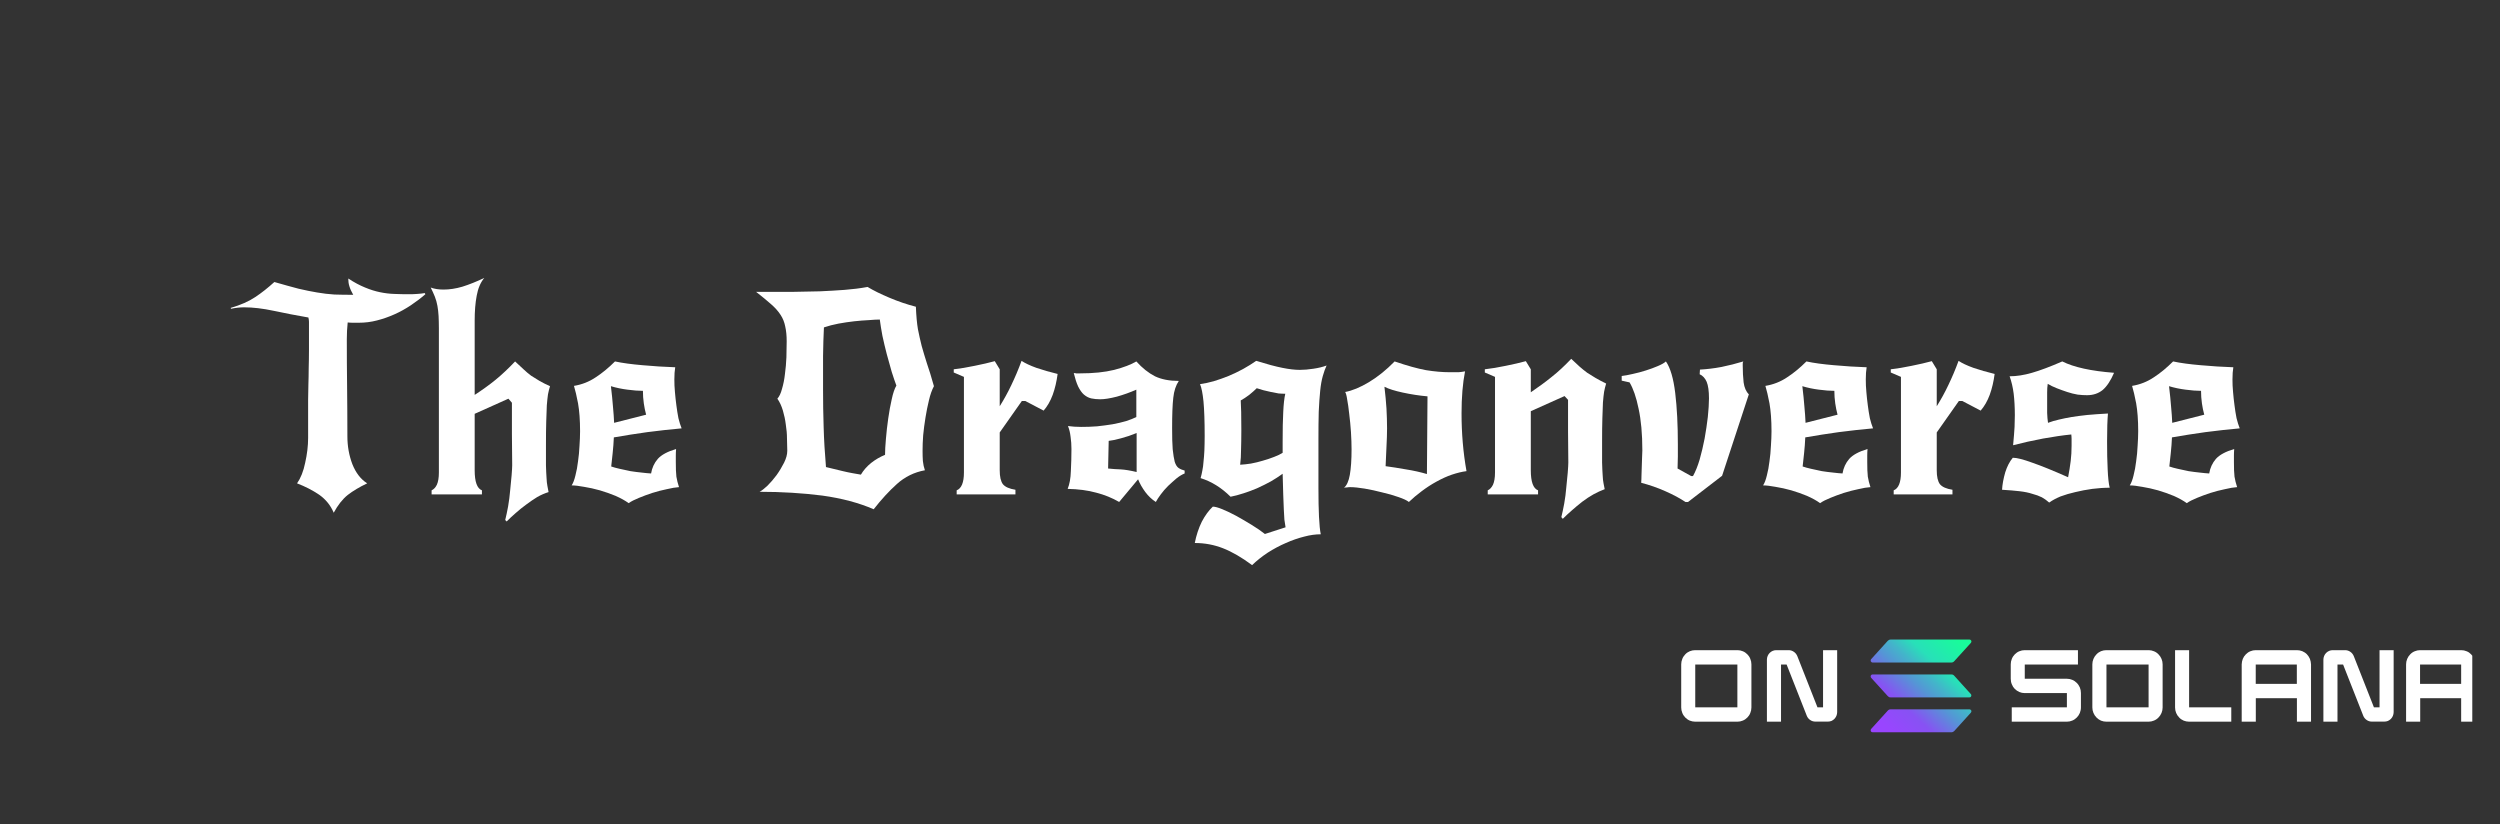 <svg xmlns="http://www.w3.org/2000/svg" xmlns:xlink="http://www.w3.org/1999/xlink" width="179" zoomAndPan="magnify" viewBox="0 0 134.25 44.25" height="59" preserveAspectRatio="xMidYMid meet" version="1.0"><rect x="0" y="0" width="134.25" height="44.25" fill="#333333" stroke="none"/><defs><g/><clipPath id="id1"><path d="M 100.367 34.344 L 106 34.344 L 106 39.324 L 100.367 39.324 Z M 100.367 34.344 " clip-rule="nonzero"/></clipPath><clipPath id="id2"><path d="M 105.836 38.27 L 104.941 39.258 C 104.922 39.277 104.898 39.293 104.875 39.305 C 104.848 39.316 104.82 39.324 104.793 39.324 L 100.559 39.324 C 100.539 39.324 100.52 39.316 100.5 39.309 C 100.484 39.297 100.473 39.277 100.461 39.262 C 100.453 39.242 100.453 39.219 100.457 39.199 C 100.457 39.18 100.469 39.16 100.48 39.145 L 101.375 38.16 C 101.395 38.137 101.418 38.121 101.441 38.109 C 101.469 38.098 101.496 38.09 101.523 38.09 L 105.758 38.09 C 105.777 38.09 105.797 38.098 105.816 38.109 C 105.832 38.117 105.848 38.137 105.855 38.152 C 105.863 38.172 105.867 38.195 105.863 38.215 C 105.859 38.234 105.848 38.254 105.836 38.27 Z M 104.941 36.285 C 104.922 36.262 104.898 36.246 104.875 36.234 C 104.848 36.223 104.82 36.219 104.793 36.219 L 100.559 36.219 C 100.539 36.219 100.52 36.223 100.5 36.234 C 100.484 36.246 100.473 36.262 100.461 36.281 C 100.453 36.301 100.453 36.32 100.457 36.34 C 100.457 36.363 100.469 36.383 100.48 36.398 L 101.375 37.383 C 101.395 37.402 101.418 37.422 101.441 37.434 C 101.469 37.445 101.496 37.449 101.523 37.449 L 105.758 37.449 C 105.777 37.449 105.797 37.445 105.816 37.434 C 105.832 37.422 105.844 37.406 105.852 37.387 C 105.859 37.367 105.863 37.348 105.859 37.324 C 105.855 37.305 105.848 37.285 105.832 37.27 Z M 100.559 35.578 L 104.793 35.578 C 104.82 35.578 104.848 35.57 104.875 35.559 C 104.898 35.547 104.922 35.531 104.941 35.508 L 105.836 34.523 C 105.848 34.508 105.859 34.488 105.863 34.469 C 105.867 34.449 105.863 34.426 105.855 34.406 C 105.848 34.387 105.832 34.371 105.816 34.359 C 105.797 34.348 105.777 34.344 105.758 34.344 L 101.523 34.344 C 101.496 34.344 101.469 34.352 101.441 34.363 C 101.418 34.375 101.395 34.391 101.375 34.41 L 100.48 35.398 C 100.469 35.414 100.457 35.43 100.457 35.453 C 100.453 35.473 100.453 35.492 100.461 35.512 C 100.473 35.531 100.484 35.547 100.5 35.559 C 100.52 35.57 100.539 35.578 100.559 35.578 Z M 100.559 35.578 " clip-rule="nonzero"/></clipPath><linearGradient x1="7.941" gradientTransform="matrix(0.05, 0, 0, 0.052, 100.366, 34.344)" y1="101.524" x2="102.898" gradientUnits="userSpaceOnUse" y2="-5.529" id="id3"><stop stop-opacity="1" stop-color="rgb(59.999%, 27.1%, 100%)" offset="0"/><stop stop-opacity="1" stop-color="rgb(59.999%, 27.1%, 100%)" offset="0.062"/><stop stop-opacity="1" stop-color="rgb(59.999%, 27.1%, 100%)" offset="0.094"/><stop stop-opacity="1" stop-color="rgb(59.912%, 27.161%, 99.942%)" offset="0.109"/><stop stop-opacity="1" stop-color="rgb(59.691%, 27.321%, 99.796%)" offset="0.117"/><stop stop-opacity="1" stop-color="rgb(59.419%, 27.516%, 99.615%)" offset="0.125"/><stop stop-opacity="1" stop-color="rgb(59.148%, 27.711%, 99.435%)" offset="0.133"/><stop stop-opacity="1" stop-color="rgb(58.876%, 27.907%, 99.255%)" offset="0.141"/><stop stop-opacity="1" stop-color="rgb(58.603%, 28.102%, 99.075%)" offset="0.148"/><stop stop-opacity="1" stop-color="rgb(58.331%, 28.297%, 98.895%)" offset="0.156"/><stop stop-opacity="1" stop-color="rgb(58.06%, 28.493%, 98.715%)" offset="0.164"/><stop stop-opacity="1" stop-color="rgb(57.788%, 28.688%, 98.535%)" offset="0.172"/><stop stop-opacity="1" stop-color="rgb(57.516%, 28.883%, 98.355%)" offset="0.18"/><stop stop-opacity="1" stop-color="rgb(57.245%, 29.079%, 98.175%)" offset="0.188"/><stop stop-opacity="1" stop-color="rgb(56.973%, 29.272%, 97.995%)" offset="0.195"/><stop stop-opacity="1" stop-color="rgb(56.7%, 29.468%, 97.816%)" offset="0.203"/><stop stop-opacity="1" stop-color="rgb(56.429%, 29.663%, 97.636%)" offset="0.211"/><stop stop-opacity="1" stop-color="rgb(56.157%, 29.858%, 97.456%)" offset="0.219"/><stop stop-opacity="1" stop-color="rgb(55.885%, 30.054%, 97.276%)" offset="0.227"/><stop stop-opacity="1" stop-color="rgb(55.614%, 30.249%, 97.096%)" offset="0.234"/><stop stop-opacity="1" stop-color="rgb(55.342%, 30.444%, 96.916%)" offset="0.242"/><stop stop-opacity="1" stop-color="rgb(55.07%, 30.64%, 96.736%)" offset="0.25"/><stop stop-opacity="1" stop-color="rgb(54.797%, 30.835%, 96.556%)" offset="0.258"/><stop stop-opacity="1" stop-color="rgb(54.526%, 31.03%, 96.376%)" offset="0.266"/><stop stop-opacity="1" stop-color="rgb(54.254%, 31.226%, 96.196%)" offset="0.273"/><stop stop-opacity="1" stop-color="rgb(53.983%, 31.421%, 96.016%)" offset="0.281"/><stop stop-opacity="1" stop-color="rgb(53.711%, 31.616%, 95.836%)" offset="0.289"/><stop stop-opacity="1" stop-color="rgb(53.439%, 31.812%, 95.656%)" offset="0.297"/><stop stop-opacity="1" stop-color="rgb(53.168%, 32.007%, 95.477%)" offset="0.305"/><stop stop-opacity="1" stop-color="rgb(52.748%, 32.443%, 95.215%)" offset="0.309"/><stop stop-opacity="1" stop-color="rgb(52.466%, 32.784%, 95.044%)" offset="0.312"/><stop stop-opacity="1" stop-color="rgb(52.045%, 33.351%, 94.795%)" offset="0.316"/><stop stop-opacity="1" stop-color="rgb(51.624%, 33.92%, 94.547%)" offset="0.32"/><stop stop-opacity="1" stop-color="rgb(51.202%, 34.488%, 94.298%)" offset="0.324"/><stop stop-opacity="1" stop-color="rgb(50.781%, 35.057%, 94.051%)" offset="0.328"/><stop stop-opacity="1" stop-color="rgb(50.36%, 35.626%, 93.802%)" offset="0.332"/><stop stop-opacity="1" stop-color="rgb(49.939%, 36.195%, 93.553%)" offset="0.336"/><stop stop-opacity="1" stop-color="rgb(49.518%, 36.763%, 93.304%)" offset="0.34"/><stop stop-opacity="1" stop-color="rgb(49.097%, 37.332%, 93.056%)" offset="0.344"/><stop stop-opacity="1" stop-color="rgb(48.676%, 37.9%, 92.807%)" offset="0.348"/><stop stop-opacity="1" stop-color="rgb(48.256%, 38.469%, 92.56%)" offset="0.352"/><stop stop-opacity="1" stop-color="rgb(47.835%, 39.037%, 92.311%)" offset="0.355"/><stop stop-opacity="1" stop-color="rgb(47.414%, 39.606%, 92.062%)" offset="0.359"/><stop stop-opacity="1" stop-color="rgb(46.992%, 40.173%, 91.814%)" offset="0.363"/><stop stop-opacity="1" stop-color="rgb(46.571%, 40.742%, 91.565%)" offset="0.367"/><stop stop-opacity="1" stop-color="rgb(46.15%, 41.31%, 91.316%)" offset="0.371"/><stop stop-opacity="1" stop-color="rgb(45.729%, 41.879%, 91.069%)" offset="0.375"/><stop stop-opacity="1" stop-color="rgb(45.308%, 42.448%, 90.82%)" offset="0.379"/><stop stop-opacity="1" stop-color="rgb(44.887%, 43.018%, 90.572%)" offset="0.383"/><stop stop-opacity="1" stop-color="rgb(44.466%, 43.585%, 90.323%)" offset="0.387"/><stop stop-opacity="1" stop-color="rgb(44.044%, 44.154%, 90.074%)" offset="0.391"/><stop stop-opacity="1" stop-color="rgb(43.623%, 44.722%, 89.825%)" offset="0.395"/><stop stop-opacity="1" stop-color="rgb(43.202%, 45.291%, 89.578%)" offset="0.398"/><stop stop-opacity="1" stop-color="rgb(42.781%, 45.859%, 89.33%)" offset="0.402"/><stop stop-opacity="1" stop-color="rgb(42.36%, 46.428%, 89.081%)" offset="0.406"/><stop stop-opacity="1" stop-color="rgb(41.939%, 46.996%, 88.832%)" offset="0.41"/><stop stop-opacity="1" stop-color="rgb(41.518%, 47.565%, 88.583%)" offset="0.414"/><stop stop-opacity="1" stop-color="rgb(41.096%, 48.132%, 88.335%)" offset="0.418"/><stop stop-opacity="1" stop-color="rgb(40.675%, 48.701%, 88.087%)" offset="0.422"/><stop stop-opacity="1" stop-color="rgb(40.254%, 49.271%, 87.839%)" offset="0.426"/><stop stop-opacity="1" stop-color="rgb(39.833%, 49.84%, 87.59%)" offset="0.43"/><stop stop-opacity="1" stop-color="rgb(39.412%, 50.407%, 87.341%)" offset="0.434"/><stop stop-opacity="1" stop-color="rgb(38.991%, 50.977%, 87.093%)" offset="0.438"/><stop stop-opacity="1" stop-color="rgb(38.57%, 51.544%, 86.844%)" offset="0.441"/><stop stop-opacity="1" stop-color="rgb(38.148%, 52.113%, 86.597%)" offset="0.445"/><stop stop-opacity="1" stop-color="rgb(37.727%, 52.681%, 86.348%)" offset="0.449"/><stop stop-opacity="1" stop-color="rgb(37.306%, 53.25%, 86.099%)" offset="0.453"/><stop stop-opacity="1" stop-color="rgb(36.885%, 53.818%, 85.851%)" offset="0.457"/><stop stop-opacity="1" stop-color="rgb(36.464%, 54.387%, 85.602%)" offset="0.461"/><stop stop-opacity="1" stop-color="rgb(36.043%, 54.955%, 85.353%)" offset="0.465"/><stop stop-opacity="1" stop-color="rgb(35.622%, 55.524%, 85.106%)" offset="0.469"/><stop stop-opacity="1" stop-color="rgb(35.2%, 56.093%, 84.857%)" offset="0.473"/><stop stop-opacity="1" stop-color="rgb(34.779%, 56.662%, 84.608%)" offset="0.477"/><stop stop-opacity="1" stop-color="rgb(34.358%, 57.23%, 84.36%)" offset="0.48"/><stop stop-opacity="1" stop-color="rgb(33.937%, 57.799%, 84.111%)" offset="0.484"/><stop stop-opacity="1" stop-color="rgb(33.516%, 58.366%, 83.862%)" offset="0.488"/><stop stop-opacity="1" stop-color="rgb(33.095%, 58.936%, 83.615%)" offset="0.492"/><stop stop-opacity="1" stop-color="rgb(32.784%, 59.436%, 83.418%)" offset="0.496"/><stop stop-opacity="1" stop-color="rgb(32.472%, 59.937%, 83.221%)" offset="0.5"/><stop stop-opacity="1" stop-color="rgb(32.195%, 60.416%, 83.04%)" offset="0.504"/><stop stop-opacity="1" stop-color="rgb(31.917%, 60.896%, 82.858%)" offset="0.508"/><stop stop-opacity="1" stop-color="rgb(31.638%, 61.377%, 82.677%)" offset="0.512"/><stop stop-opacity="1" stop-color="rgb(31.36%, 61.858%, 82.497%)" offset="0.516"/><stop stop-opacity="1" stop-color="rgb(31.082%, 62.337%, 82.315%)" offset="0.52"/><stop stop-opacity="1" stop-color="rgb(30.804%, 62.817%, 82.135%)" offset="0.523"/><stop stop-opacity="1" stop-color="rgb(30.527%, 63.297%, 81.953%)" offset="0.527"/><stop stop-opacity="1" stop-color="rgb(30.249%, 63.777%, 81.772%)" offset="0.531"/><stop stop-opacity="1" stop-color="rgb(29.971%, 64.256%, 81.59%)" offset="0.535"/><stop stop-opacity="1" stop-color="rgb(29.694%, 64.737%, 81.41%)" offset="0.539"/><stop stop-opacity="1" stop-color="rgb(29.414%, 65.218%, 81.229%)" offset="0.543"/><stop stop-opacity="1" stop-color="rgb(29.137%, 65.698%, 81.049%)" offset="0.547"/><stop stop-opacity="1" stop-color="rgb(28.859%, 66.177%, 80.867%)" offset="0.551"/><stop stop-opacity="1" stop-color="rgb(28.581%, 66.658%, 80.685%)" offset="0.555"/><stop stop-opacity="1" stop-color="rgb(28.304%, 67.137%, 80.504%)" offset="0.559"/><stop stop-opacity="1" stop-color="rgb(28.026%, 67.618%, 80.324%)" offset="0.562"/><stop stop-opacity="1" stop-color="rgb(27.747%, 68.097%, 80.142%)" offset="0.566"/><stop stop-opacity="1" stop-color="rgb(27.469%, 68.578%, 79.962%)" offset="0.57"/><stop stop-opacity="1" stop-color="rgb(27.191%, 69.058%, 79.781%)" offset="0.574"/><stop stop-opacity="1" stop-color="rgb(26.913%, 69.539%, 79.599%)" offset="0.578"/><stop stop-opacity="1" stop-color="rgb(26.636%, 70.018%, 79.417%)" offset="0.582"/><stop stop-opacity="1" stop-color="rgb(26.358%, 70.499%, 79.237%)" offset="0.586"/><stop stop-opacity="1" stop-color="rgb(25.995%, 71.089%, 79.007%)" offset="0.59"/><stop stop-opacity="1" stop-color="rgb(25.633%, 71.68%, 78.778%)" offset="0.594"/><stop stop-opacity="1" stop-color="rgb(25.261%, 72.282%, 78.543%)" offset="0.598"/><stop stop-opacity="1" stop-color="rgb(24.89%, 72.887%, 78.308%)" offset="0.602"/><stop stop-opacity="1" stop-color="rgb(24.518%, 73.489%, 78.073%)" offset="0.605"/><stop stop-opacity="1" stop-color="rgb(24.146%, 74.094%, 77.838%)" offset="0.609"/><stop stop-opacity="1" stop-color="rgb(23.773%, 74.696%, 77.603%)" offset="0.613"/><stop stop-opacity="1" stop-color="rgb(23.401%, 75.301%, 77.368%)" offset="0.617"/><stop stop-opacity="1" stop-color="rgb(23.029%, 75.905%, 77.132%)" offset="0.621"/><stop stop-opacity="1" stop-color="rgb(22.658%, 76.509%, 76.897%)" offset="0.625"/><stop stop-opacity="1" stop-color="rgb(22.285%, 77.112%, 76.662%)" offset="0.629"/><stop stop-opacity="1" stop-color="rgb(21.913%, 77.716%, 76.427%)" offset="0.633"/><stop stop-opacity="1" stop-color="rgb(21.541%, 78.319%, 76.192%)" offset="0.637"/><stop stop-opacity="1" stop-color="rgb(21.17%, 78.923%, 75.957%)" offset="0.641"/><stop stop-opacity="1" stop-color="rgb(20.798%, 79.526%, 75.722%)" offset="0.645"/><stop stop-opacity="1" stop-color="rgb(20.425%, 80.13%, 75.487%)" offset="0.648"/><stop stop-opacity="1" stop-color="rgb(20.053%, 80.733%, 75.252%)" offset="0.652"/><stop stop-opacity="1" stop-color="rgb(19.682%, 81.337%, 75.017%)" offset="0.656"/><stop stop-opacity="1" stop-color="rgb(19.31%, 81.94%, 74.782%)" offset="0.66"/><stop stop-opacity="1" stop-color="rgb(18.938%, 82.544%, 74.547%)" offset="0.664"/><stop stop-opacity="1" stop-color="rgb(18.565%, 83.148%, 74.31%)" offset="0.668"/><stop stop-opacity="1" stop-color="rgb(18.193%, 83.752%, 74.075%)" offset="0.672"/><stop stop-opacity="1" stop-color="rgb(17.821%, 84.355%, 73.84%)" offset="0.676"/><stop stop-opacity="1" stop-color="rgb(17.45%, 84.959%, 73.605%)" offset="0.68"/><stop stop-opacity="1" stop-color="rgb(17.078%, 85.562%, 73.37%)" offset="0.684"/><stop stop-opacity="1" stop-color="rgb(16.705%, 86.166%, 73.135%)" offset="0.688"/><stop stop-opacity="1" stop-color="rgb(16.333%, 86.769%, 72.9%)" offset="0.691"/><stop stop-opacity="1" stop-color="rgb(15.962%, 87.373%, 72.665%)" offset="0.695"/><stop stop-opacity="1" stop-color="rgb(15.765%, 87.701%, 72.455%)" offset="0.699"/><stop stop-opacity="1" stop-color="rgb(15.57%, 88.031%, 72.244%)" offset="0.703"/><stop stop-opacity="1" stop-color="rgb(15.471%, 88.21%, 72.047%)" offset="0.707"/><stop stop-opacity="1" stop-color="rgb(15.372%, 88.388%, 71.851%)" offset="0.711"/><stop stop-opacity="1" stop-color="rgb(15.273%, 88.567%, 71.652%)" offset="0.715"/><stop stop-opacity="1" stop-color="rgb(15.173%, 88.745%, 71.455%)" offset="0.719"/><stop stop-opacity="1" stop-color="rgb(15.074%, 88.924%, 71.259%)" offset="0.723"/><stop stop-opacity="1" stop-color="rgb(14.975%, 89.102%, 71.062%)" offset="0.727"/><stop stop-opacity="1" stop-color="rgb(14.874%, 89.281%, 70.865%)" offset="0.73"/><stop stop-opacity="1" stop-color="rgb(14.775%, 89.459%, 70.668%)" offset="0.734"/><stop stop-opacity="1" stop-color="rgb(14.676%, 89.638%, 70.47%)" offset="0.738"/><stop stop-opacity="1" stop-color="rgb(14.577%, 89.816%, 70.273%)" offset="0.742"/><stop stop-opacity="1" stop-color="rgb(14.478%, 89.995%, 70.076%)" offset="0.746"/><stop stop-opacity="1" stop-color="rgb(14.378%, 90.173%, 69.879%)" offset="0.75"/><stop stop-opacity="1" stop-color="rgb(14.278%, 90.352%, 69.682%)" offset="0.754"/><stop stop-opacity="1" stop-color="rgb(14.178%, 90.53%, 69.485%)" offset="0.758"/><stop stop-opacity="1" stop-color="rgb(14.079%, 90.709%, 69.287%)" offset="0.762"/><stop stop-opacity="1" stop-color="rgb(13.98%, 90.887%, 69.09%)" offset="0.766"/><stop stop-opacity="1" stop-color="rgb(13.881%, 91.066%, 68.893%)" offset="0.77"/><stop stop-opacity="1" stop-color="rgb(13.782%, 91.245%, 68.697%)" offset="0.773"/><stop stop-opacity="1" stop-color="rgb(13.683%, 91.423%, 68.5%)" offset="0.777"/><stop stop-opacity="1" stop-color="rgb(13.583%, 91.602%, 68.303%)" offset="0.781"/><stop stop-opacity="1" stop-color="rgb(13.483%, 91.78%, 68.105%)" offset="0.785"/><stop stop-opacity="1" stop-color="rgb(13.383%, 91.959%, 67.908%)" offset="0.789"/><stop stop-opacity="1" stop-color="rgb(13.284%, 92.137%, 67.711%)" offset="0.793"/><stop stop-opacity="1" stop-color="rgb(13.185%, 92.316%, 67.514%)" offset="0.797"/><stop stop-opacity="1" stop-color="rgb(13.086%, 92.494%, 67.317%)" offset="0.801"/><stop stop-opacity="1" stop-color="rgb(12.987%, 92.673%, 67.12%)" offset="0.805"/><stop stop-opacity="1" stop-color="rgb(12.888%, 92.851%, 66.922%)" offset="0.809"/><stop stop-opacity="1" stop-color="rgb(12.788%, 93.03%, 66.725%)" offset="0.812"/><stop stop-opacity="1" stop-color="rgb(12.688%, 93.208%, 66.528%)" offset="0.816"/><stop stop-opacity="1" stop-color="rgb(12.589%, 93.387%, 66.331%)" offset="0.82"/><stop stop-opacity="1" stop-color="rgb(12.489%, 93.565%, 66.135%)" offset="0.824"/><stop stop-opacity="1" stop-color="rgb(12.39%, 93.744%, 65.938%)" offset="0.828"/><stop stop-opacity="1" stop-color="rgb(12.291%, 93.922%, 65.739%)" offset="0.832"/><stop stop-opacity="1" stop-color="rgb(12.192%, 94.101%, 65.543%)" offset="0.836"/><stop stop-opacity="1" stop-color="rgb(12.093%, 94.279%, 65.346%)" offset="0.84"/><stop stop-opacity="1" stop-color="rgb(11.993%, 94.458%, 65.149%)" offset="0.844"/><stop stop-opacity="1" stop-color="rgb(11.893%, 94.637%, 64.952%)" offset="0.848"/><stop stop-opacity="1" stop-color="rgb(11.794%, 94.815%, 64.755%)" offset="0.852"/><stop stop-opacity="1" stop-color="rgb(11.694%, 94.994%, 64.557%)" offset="0.855"/><stop stop-opacity="1" stop-color="rgb(11.595%, 95.172%, 64.36%)" offset="0.859"/><stop stop-opacity="1" stop-color="rgb(11.496%, 95.351%, 64.163%)" offset="0.863"/><stop stop-opacity="1" stop-color="rgb(11.397%, 95.529%, 63.966%)" offset="0.867"/><stop stop-opacity="1" stop-color="rgb(11.296%, 95.708%, 63.77%)" offset="0.871"/><stop stop-opacity="1" stop-color="rgb(11.197%, 95.886%, 63.573%)" offset="0.875"/><stop stop-opacity="1" stop-color="rgb(11.098%, 96.065%, 63.374%)" offset="0.879"/><stop stop-opacity="1" stop-color="rgb(10.999%, 96.243%, 63.177%)" offset="0.883"/><stop stop-opacity="1" stop-color="rgb(10.899%, 96.422%, 62.981%)" offset="0.887"/><stop stop-opacity="1" stop-color="rgb(10.8%, 96.6%, 62.784%)" offset="0.891"/><stop stop-opacity="1" stop-color="rgb(10.701%, 96.779%, 62.587%)" offset="0.895"/><stop stop-opacity="1" stop-color="rgb(10.602%, 96.959%, 62.39%)" offset="0.898"/><stop stop-opacity="1" stop-color="rgb(10.501%, 97.137%, 62.192%)" offset="0.902"/><stop stop-opacity="1" stop-color="rgb(10.402%, 97.316%, 61.995%)" offset="0.906"/><stop stop-opacity="1" stop-color="rgb(10.303%, 97.495%, 61.798%)" offset="0.91"/><stop stop-opacity="1" stop-color="rgb(10.204%, 97.673%, 61.601%)" offset="0.914"/><stop stop-opacity="1" stop-color="rgb(10.104%, 97.852%, 61.404%)" offset="0.918"/><stop stop-opacity="1" stop-color="rgb(10.005%, 98.03%, 61.208%)" offset="0.922"/><stop stop-opacity="1" stop-color="rgb(9.906%, 98.209%, 61.009%)" offset="0.926"/><stop stop-opacity="1" stop-color="rgb(9.807%, 98.387%, 60.812%)" offset="0.93"/><stop stop-opacity="1" stop-color="rgb(9.802%, 98.393%, 60.805%)" offset="0.938"/><stop stop-opacity="1" stop-color="rgb(9.799%, 98.399%, 60.799%)" offset="1"/></linearGradient><clipPath id="id4"><path d="M 107 34.344 L 112 34.344 L 112 39 L 107 39 Z M 107 34.344 " clip-rule="nonzero"/></clipPath><clipPath id="id5"><path d="M 112 34.344 L 117 34.344 L 117 39 L 112 39 Z M 112 34.344 " clip-rule="nonzero"/></clipPath><clipPath id="id6"><path d="M 120 34.344 L 125 34.344 L 125 39 L 120 39 Z M 120 34.344 " clip-rule="nonzero"/></clipPath><clipPath id="id7"><path d="M 129 34.344 L 132.762 34.344 L 132.762 39 L 129 39 Z M 129 34.344 " clip-rule="nonzero"/></clipPath><clipPath id="id8"><path d="M 124 34.344 L 129 34.344 L 129 39 L 124 39 Z M 124 34.344 " clip-rule="nonzero"/></clipPath><clipPath id="id9"><path d="M 116 34.344 L 120 34.344 L 120 39 L 116 39 Z M 116 34.344 " clip-rule="nonzero"/></clipPath><clipPath id="id10"><path d="M 94.352 34.344 L 95 34.344 L 95 39 L 94.352 39 Z M 94.352 34.344 " clip-rule="nonzero"/></clipPath><clipPath id="id11"><path d="M 94.352 34.344 L 98.879 34.344 L 98.879 39 L 94.352 39 Z M 94.352 34.344 " clip-rule="nonzero"/></clipPath><clipPath id="id12"><path d="M 89.824 34.344 L 90 34.344 L 90 39 L 89.824 39 Z M 89.824 34.344 " clip-rule="nonzero"/></clipPath><clipPath id="id13"><path d="M 90 34.344 L 94.352 34.344 L 94.352 39 L 90 39 Z M 90 34.344 " clip-rule="nonzero"/></clipPath></defs><g fill="#ffffff" fill-opacity="1"><g transform="translate(12.78, 26.55)"><g><path d="M 10.062 -10.75 C 9.82 -10.539 9.562 -10.344 9.281 -10.156 C 9 -9.969 8.707 -9.805 8.406 -9.672 C 8.102 -9.535 7.789 -9.426 7.469 -9.344 C 7.145 -9.258 6.816 -9.219 6.484 -9.219 C 6.379 -9.219 6.273 -9.219 6.172 -9.219 C 6.078 -9.219 5.984 -9.223 5.891 -9.234 C 5.859 -8.941 5.844 -8.641 5.844 -8.328 C 5.844 -7.492 5.848 -6.656 5.859 -5.812 C 5.867 -4.969 5.875 -4.066 5.875 -3.109 C 5.875 -2.598 5.961 -2.102 6.141 -1.625 C 6.328 -1.156 6.594 -0.812 6.938 -0.594 C 6.52 -0.395 6.172 -0.188 5.891 0.031 C 5.609 0.258 5.359 0.578 5.141 0.984 C 4.973 0.586 4.711 0.266 4.359 0.016 C 4.004 -0.223 3.609 -0.426 3.172 -0.594 C 3.367 -0.875 3.516 -1.242 3.609 -1.703 C 3.711 -2.16 3.766 -2.602 3.766 -3.031 C 3.766 -3.457 3.766 -3.832 3.766 -4.156 C 3.766 -4.488 3.766 -4.797 3.766 -5.078 C 3.773 -5.367 3.781 -5.645 3.781 -5.906 C 3.789 -6.176 3.797 -6.461 3.797 -6.766 C 3.805 -7.078 3.812 -7.41 3.812 -7.766 C 3.812 -8.129 3.812 -8.562 3.812 -9.062 C 3.812 -9.133 3.812 -9.203 3.812 -9.266 C 3.812 -9.336 3.801 -9.414 3.781 -9.5 C 3.125 -9.613 2.504 -9.734 1.922 -9.859 C 1.336 -9.984 0.805 -10.047 0.328 -10.047 C 0.109 -10.047 -0.125 -10.02 -0.375 -9.969 L -0.391 -10.016 C 0.141 -10.172 0.578 -10.363 0.922 -10.594 C 1.266 -10.82 1.609 -11.094 1.953 -11.406 C 2.461 -11.258 2.895 -11.141 3.25 -11.047 C 3.613 -10.961 3.945 -10.895 4.25 -10.844 C 4.562 -10.789 4.867 -10.754 5.172 -10.734 C 5.473 -10.723 5.812 -10.719 6.188 -10.719 C 6.094 -10.883 6.023 -11.035 5.984 -11.172 C 5.941 -11.305 5.922 -11.445 5.922 -11.594 C 6.242 -11.383 6.547 -11.223 6.828 -11.109 C 7.109 -10.992 7.375 -10.91 7.625 -10.859 C 7.883 -10.805 8.141 -10.773 8.391 -10.766 C 8.648 -10.754 8.914 -10.75 9.188 -10.75 C 9.344 -10.75 9.488 -10.754 9.625 -10.766 C 9.758 -10.773 9.895 -10.789 10.031 -10.812 Z M 10.062 -10.75 "/></g></g></g><g fill="#ffffff" fill-opacity="1"><g transform="translate(22.552, 26.55)"><g><path d="M 4.578 1.375 C 4.629 1.176 4.68 0.93 4.734 0.641 C 4.785 0.348 4.82 0.062 4.844 -0.219 C 4.875 -0.508 4.898 -0.781 4.922 -1.031 C 4.941 -1.281 4.953 -1.457 4.953 -1.562 C 4.953 -2.125 4.945 -2.68 4.938 -3.234 C 4.938 -3.797 4.938 -4.359 4.938 -4.922 L 4.75 -5.141 L 2.938 -4.328 L 2.938 -1.297 C 2.938 -0.68 3.066 -0.32 3.328 -0.219 L 3.328 0 L 0.625 0 L 0.625 -0.219 C 0.738 -0.27 0.832 -0.367 0.906 -0.516 C 0.977 -0.672 1.016 -0.891 1.016 -1.172 L 1.016 -8.922 C 1.016 -9.172 1.008 -9.391 1 -9.578 C 0.988 -9.773 0.969 -9.957 0.938 -10.125 C 0.906 -10.301 0.859 -10.469 0.797 -10.625 C 0.734 -10.781 0.66 -10.941 0.578 -11.109 C 0.773 -11.035 1.004 -11 1.266 -11 C 1.586 -11 1.926 -11.051 2.281 -11.156 C 2.645 -11.27 3.035 -11.426 3.453 -11.625 C 3.254 -11.383 3.117 -11.066 3.047 -10.672 C 2.973 -10.285 2.938 -9.836 2.938 -9.328 L 2.938 -5.344 C 3.352 -5.613 3.727 -5.883 4.062 -6.156 C 4.406 -6.438 4.754 -6.766 5.109 -7.141 C 5.273 -6.984 5.426 -6.844 5.562 -6.719 C 5.695 -6.594 5.832 -6.477 5.969 -6.375 C 6.113 -6.281 6.266 -6.188 6.422 -6.094 C 6.586 -6 6.773 -5.906 6.984 -5.812 C 6.941 -5.676 6.906 -5.531 6.875 -5.375 C 6.852 -5.219 6.832 -5.02 6.812 -4.781 C 6.801 -4.551 6.789 -4.266 6.781 -3.922 C 6.77 -3.578 6.766 -3.148 6.766 -2.641 C 6.766 -2.203 6.766 -1.844 6.766 -1.562 C 6.773 -1.289 6.785 -1.066 6.797 -0.891 C 6.805 -0.711 6.82 -0.566 6.844 -0.453 C 6.863 -0.336 6.883 -0.227 6.906 -0.125 C 6.707 -0.062 6.504 0.023 6.297 0.141 C 6.098 0.266 5.898 0.398 5.703 0.547 C 5.504 0.691 5.316 0.844 5.141 1 C 4.961 1.156 4.801 1.305 4.656 1.453 Z M 4.578 1.375 "/></g></g></g><g fill="#ffffff" fill-opacity="1"><g transform="translate(30.275, 26.55)"><g><path d="M 3.484 0.469 C 3.297 0.332 3.062 0.203 2.781 0.078 C 2.508 -0.035 2.227 -0.133 1.938 -0.219 C 1.645 -0.301 1.363 -0.363 1.094 -0.406 C 0.82 -0.457 0.598 -0.484 0.422 -0.484 C 0.504 -0.609 0.57 -0.785 0.625 -1.016 C 0.688 -1.254 0.734 -1.508 0.766 -1.781 C 0.805 -2.051 0.832 -2.328 0.844 -2.609 C 0.863 -2.891 0.875 -3.148 0.875 -3.391 C 0.875 -3.992 0.836 -4.492 0.766 -4.891 C 0.691 -5.285 0.617 -5.598 0.547 -5.828 C 0.973 -5.898 1.359 -6.051 1.703 -6.281 C 2.055 -6.508 2.406 -6.797 2.75 -7.141 C 3.145 -7.055 3.641 -6.988 4.234 -6.938 C 4.828 -6.883 5.41 -6.848 5.984 -6.828 C 5.953 -6.648 5.938 -6.43 5.938 -6.172 C 5.938 -5.961 5.945 -5.738 5.969 -5.5 C 5.988 -5.258 6.016 -5.02 6.047 -4.781 C 6.078 -4.539 6.113 -4.312 6.156 -4.094 C 6.207 -3.883 6.266 -3.703 6.328 -3.547 C 5.723 -3.492 5.109 -3.426 4.484 -3.344 C 3.867 -3.258 3.27 -3.164 2.688 -3.062 C 2.676 -2.781 2.656 -2.5 2.625 -2.219 C 2.594 -1.945 2.566 -1.707 2.547 -1.5 C 2.672 -1.457 2.82 -1.414 3 -1.375 C 3.188 -1.332 3.379 -1.289 3.578 -1.25 C 3.785 -1.219 3.988 -1.191 4.188 -1.172 C 4.383 -1.148 4.551 -1.133 4.688 -1.125 C 4.738 -1.426 4.859 -1.688 5.047 -1.906 C 5.242 -2.125 5.57 -2.301 6.031 -2.438 C 6.02 -2.312 6.016 -2.191 6.016 -2.078 C 6.016 -1.973 6.016 -1.863 6.016 -1.75 C 6.016 -1.414 6.023 -1.148 6.047 -0.953 C 6.078 -0.766 6.125 -0.578 6.188 -0.391 C 6.008 -0.379 5.789 -0.344 5.531 -0.281 C 5.27 -0.227 5.008 -0.16 4.75 -0.078 C 4.5 0.004 4.258 0.094 4.031 0.188 C 3.801 0.281 3.617 0.375 3.484 0.469 Z M 2.531 -5.812 C 2.582 -5.395 2.617 -5.031 2.641 -4.719 C 2.672 -4.406 2.691 -4.113 2.703 -3.844 L 4.422 -4.281 C 4.367 -4.477 4.328 -4.68 4.297 -4.891 C 4.266 -5.109 4.25 -5.332 4.25 -5.562 C 4.02 -5.562 3.742 -5.582 3.422 -5.625 C 3.109 -5.664 2.812 -5.727 2.531 -5.812 Z M 2.531 -5.812 "/></g></g></g><g fill="#ffffff" fill-opacity="1"><g transform="translate(37.07, 26.55)"><g/></g></g><g fill="#ffffff" fill-opacity="1"><g transform="translate(40.386, 26.55)"><g><path d="M 8.797 -10.078 C 8.816 -9.598 8.852 -9.195 8.906 -8.875 C 8.969 -8.562 9.035 -8.258 9.109 -7.969 C 9.191 -7.676 9.285 -7.363 9.391 -7.031 C 9.504 -6.707 9.629 -6.301 9.766 -5.812 C 9.66 -5.613 9.57 -5.363 9.5 -5.062 C 9.426 -4.758 9.363 -4.445 9.312 -4.125 C 9.258 -3.801 9.219 -3.484 9.188 -3.172 C 9.164 -2.859 9.156 -2.582 9.156 -2.344 C 9.156 -2.156 9.16 -1.973 9.172 -1.797 C 9.191 -1.617 9.227 -1.453 9.281 -1.297 C 8.707 -1.191 8.207 -0.945 7.781 -0.562 C 7.363 -0.188 6.945 0.266 6.531 0.797 C 5.738 0.453 4.816 0.207 3.766 0.062 C 2.723 -0.07 1.602 -0.141 0.406 -0.141 C 0.52 -0.203 0.66 -0.312 0.828 -0.469 C 0.992 -0.633 1.156 -0.82 1.312 -1.031 C 1.469 -1.25 1.602 -1.473 1.719 -1.703 C 1.832 -1.93 1.891 -2.145 1.891 -2.344 C 1.891 -2.539 1.883 -2.758 1.875 -3 C 1.875 -3.25 1.852 -3.5 1.812 -3.75 C 1.781 -4.008 1.727 -4.258 1.656 -4.5 C 1.582 -4.75 1.484 -4.961 1.359 -5.141 C 1.461 -5.254 1.547 -5.43 1.609 -5.672 C 1.68 -5.91 1.734 -6.176 1.766 -6.469 C 1.805 -6.758 1.832 -7.055 1.844 -7.359 C 1.852 -7.672 1.859 -7.957 1.859 -8.219 C 1.859 -8.531 1.832 -8.797 1.781 -9.016 C 1.738 -9.242 1.656 -9.453 1.531 -9.641 C 1.406 -9.836 1.234 -10.031 1.016 -10.219 C 0.805 -10.406 0.539 -10.625 0.219 -10.875 C 0.914 -10.875 1.539 -10.875 2.094 -10.875 C 2.656 -10.883 3.172 -10.895 3.641 -10.906 C 4.109 -10.926 4.551 -10.953 4.969 -10.984 C 5.383 -11.016 5.797 -11.066 6.203 -11.141 C 6.516 -10.953 6.906 -10.758 7.375 -10.562 C 7.844 -10.363 8.316 -10.203 8.797 -10.078 Z M 7.141 -2.125 C 7.141 -2.344 7.156 -2.629 7.188 -2.984 C 7.219 -3.348 7.258 -3.711 7.312 -4.078 C 7.363 -4.441 7.426 -4.785 7.5 -5.109 C 7.57 -5.441 7.656 -5.688 7.75 -5.844 C 7.676 -6.039 7.594 -6.285 7.5 -6.578 C 7.414 -6.879 7.328 -7.195 7.234 -7.531 C 7.148 -7.863 7.07 -8.191 7 -8.516 C 6.938 -8.848 6.891 -9.141 6.859 -9.391 C 6.703 -9.391 6.504 -9.379 6.266 -9.359 C 6.023 -9.348 5.766 -9.328 5.484 -9.297 C 5.203 -9.266 4.922 -9.223 4.641 -9.172 C 4.359 -9.117 4.098 -9.051 3.859 -8.969 C 3.836 -8.52 3.82 -8.008 3.812 -7.438 C 3.812 -6.863 3.812 -6.254 3.812 -5.609 C 3.812 -4.973 3.82 -4.305 3.844 -3.609 C 3.863 -2.922 3.906 -2.207 3.969 -1.469 C 4.062 -1.445 4.191 -1.414 4.359 -1.375 C 4.523 -1.332 4.695 -1.289 4.875 -1.25 C 5.051 -1.207 5.223 -1.172 5.391 -1.141 C 5.566 -1.109 5.719 -1.082 5.844 -1.062 C 5.977 -1.289 6.16 -1.5 6.391 -1.688 C 6.629 -1.875 6.879 -2.02 7.141 -2.125 Z M 7.141 -2.125 "/></g></g></g><g fill="#ffffff" fill-opacity="1"><g transform="translate(50.732, 26.55)"><g><path d="M 2.953 -4.734 C 3.18 -5.098 3.391 -5.477 3.578 -5.875 C 3.773 -6.281 3.957 -6.711 4.125 -7.172 C 4.312 -7.047 4.578 -6.922 4.922 -6.797 C 5.266 -6.68 5.645 -6.57 6.062 -6.469 C 6.008 -6.062 5.922 -5.688 5.797 -5.344 C 5.672 -5.008 5.508 -4.727 5.312 -4.5 L 4.328 -5.016 L 4.141 -5.016 L 2.953 -3.328 L 2.953 -1.297 C 2.953 -0.953 3.008 -0.703 3.125 -0.547 C 3.25 -0.398 3.473 -0.301 3.797 -0.25 L 3.797 0 L 0.641 0 L 0.641 -0.219 C 0.898 -0.32 1.031 -0.641 1.031 -1.172 L 1.031 -6.312 L 0.484 -6.547 L 0.484 -6.719 C 0.828 -6.758 1.203 -6.82 1.609 -6.906 C 2.016 -6.988 2.375 -7.07 2.688 -7.156 L 2.953 -6.719 Z M 2.953 -4.734 "/></g></g></g><g fill="#ffffff" fill-opacity="1"><g transform="translate(56.849, 26.55)"><g><path d="M 2.656 -1.391 C 2.875 -1.367 3.098 -1.352 3.328 -1.344 C 3.555 -1.332 3.844 -1.285 4.188 -1.203 L 4.188 -3.297 C 3.906 -3.18 3.629 -3.086 3.359 -3.016 C 3.098 -2.941 2.875 -2.895 2.688 -2.875 Z M 6.453 -6.094 C 6.297 -5.863 6.195 -5.562 6.156 -5.188 C 6.113 -4.812 6.094 -4.27 6.094 -3.562 C 6.094 -3.082 6.102 -2.703 6.125 -2.422 C 6.156 -2.141 6.191 -1.914 6.234 -1.75 C 6.285 -1.594 6.352 -1.484 6.438 -1.422 C 6.531 -1.359 6.641 -1.312 6.766 -1.281 L 6.766 -1.125 C 6.629 -1.07 6.484 -0.984 6.328 -0.859 C 6.18 -0.734 6.031 -0.598 5.875 -0.453 C 5.727 -0.305 5.598 -0.156 5.484 0 C 5.367 0.156 5.281 0.289 5.219 0.406 C 5.008 0.27 4.82 0.094 4.656 -0.125 C 4.488 -0.352 4.359 -0.582 4.266 -0.812 L 3.25 0.406 C 2.875 0.188 2.461 0.02 2.016 -0.094 C 1.566 -0.219 1.055 -0.285 0.484 -0.297 C 0.586 -0.547 0.645 -0.863 0.656 -1.25 C 0.676 -1.645 0.688 -2.039 0.688 -2.438 C 0.688 -2.664 0.672 -2.883 0.641 -3.094 C 0.617 -3.312 0.57 -3.504 0.5 -3.672 C 0.719 -3.641 0.953 -3.625 1.203 -3.625 C 1.484 -3.625 1.77 -3.633 2.062 -3.656 C 2.352 -3.688 2.629 -3.723 2.891 -3.766 C 3.16 -3.816 3.406 -3.875 3.625 -3.938 C 3.844 -4.008 4.023 -4.082 4.172 -4.156 L 4.172 -5.625 C 3.836 -5.477 3.488 -5.352 3.125 -5.25 C 2.758 -5.156 2.461 -5.109 2.234 -5.109 C 2.055 -5.109 1.895 -5.125 1.75 -5.156 C 1.613 -5.188 1.484 -5.254 1.359 -5.359 C 1.242 -5.461 1.141 -5.609 1.047 -5.797 C 0.961 -5.984 0.883 -6.223 0.812 -6.516 C 0.875 -6.516 0.914 -6.508 0.938 -6.5 C 0.957 -6.5 1.031 -6.5 1.156 -6.5 C 1.863 -6.5 2.473 -6.562 2.984 -6.688 C 3.492 -6.82 3.891 -6.973 4.172 -7.141 C 4.492 -6.785 4.828 -6.52 5.172 -6.344 C 5.523 -6.176 5.953 -6.094 6.453 -6.094 Z M 6.453 -6.094 "/></g></g></g><g fill="#ffffff" fill-opacity="1"><g transform="translate(63.894, 26.55)"><g><path d="M 6.906 -0.359 C 6.906 0.891 6.945 1.723 7.031 2.141 C 6.758 2.141 6.461 2.18 6.141 2.266 C 5.816 2.348 5.488 2.461 5.156 2.609 C 4.82 2.754 4.5 2.926 4.188 3.125 C 3.875 3.332 3.594 3.555 3.344 3.797 C 2.781 3.379 2.258 3.078 1.781 2.891 C 1.301 2.703 0.797 2.609 0.266 2.609 C 0.348 2.191 0.473 1.812 0.641 1.469 C 0.816 1.133 1.016 0.863 1.234 0.656 C 1.348 0.656 1.52 0.703 1.75 0.797 C 1.977 0.891 2.227 1.008 2.5 1.156 C 2.781 1.312 3.055 1.473 3.328 1.641 C 3.598 1.805 3.832 1.969 4.031 2.125 L 5.141 1.766 C 5.117 1.641 5.098 1.504 5.078 1.359 C 5.066 1.211 5.055 1.031 5.047 0.812 C 5.035 0.594 5.023 0.328 5.016 0.016 C 5.004 -0.285 4.992 -0.66 4.984 -1.109 C 4.797 -0.973 4.586 -0.836 4.359 -0.703 C 4.129 -0.578 3.891 -0.457 3.641 -0.344 C 3.398 -0.238 3.148 -0.145 2.891 -0.062 C 2.641 0.02 2.406 0.082 2.188 0.125 C 1.695 -0.363 1.16 -0.695 0.578 -0.875 C 0.617 -1.008 0.648 -1.145 0.672 -1.281 C 0.703 -1.426 0.723 -1.582 0.734 -1.75 C 0.754 -1.926 0.77 -2.125 0.781 -2.344 C 0.789 -2.57 0.797 -2.836 0.797 -3.141 C 0.797 -3.941 0.773 -4.555 0.734 -4.984 C 0.691 -5.422 0.629 -5.734 0.547 -5.922 C 0.773 -5.953 1.02 -6.004 1.281 -6.078 C 1.551 -6.16 1.816 -6.254 2.078 -6.359 C 2.348 -6.473 2.609 -6.598 2.859 -6.734 C 3.117 -6.879 3.352 -7.023 3.562 -7.172 C 4.145 -6.992 4.613 -6.867 4.969 -6.797 C 5.332 -6.723 5.645 -6.688 5.906 -6.688 C 6.125 -6.688 6.367 -6.707 6.641 -6.75 C 6.91 -6.789 7.145 -6.848 7.344 -6.922 C 7.27 -6.766 7.203 -6.578 7.141 -6.359 C 7.078 -6.141 7.031 -5.875 7 -5.562 C 6.969 -5.25 6.941 -4.875 6.922 -4.438 C 6.91 -4.008 6.906 -3.5 6.906 -2.906 Z M 3.594 -5.703 C 3.488 -5.598 3.352 -5.477 3.188 -5.344 C 3.02 -5.219 2.867 -5.117 2.734 -5.047 C 2.754 -4.754 2.766 -4.219 2.766 -3.438 C 2.766 -3.02 2.758 -2.672 2.75 -2.391 C 2.75 -2.109 2.734 -1.844 2.703 -1.594 C 2.879 -1.602 3.07 -1.625 3.281 -1.656 C 3.5 -1.695 3.711 -1.75 3.922 -1.812 C 4.141 -1.875 4.344 -1.941 4.531 -2.016 C 4.719 -2.086 4.867 -2.16 4.984 -2.234 L 4.984 -2.828 C 4.984 -3.484 4.992 -4.016 5.016 -4.422 C 5.035 -4.836 5.07 -5.164 5.125 -5.406 C 5.02 -5.406 4.898 -5.41 4.766 -5.422 C 4.641 -5.441 4.504 -5.469 4.359 -5.5 C 4.223 -5.531 4.086 -5.562 3.953 -5.594 C 3.816 -5.633 3.695 -5.672 3.594 -5.703 Z M 3.594 -5.703 "/></g></g></g><g fill="#ffffff" fill-opacity="1"><g transform="translate(71.735, 26.55)"><g><path d="M 3.156 -7.141 C 3.832 -6.91 4.395 -6.754 4.844 -6.672 C 5.301 -6.598 5.723 -6.562 6.109 -6.562 C 6.328 -6.562 6.488 -6.562 6.594 -6.562 C 6.707 -6.57 6.82 -6.586 6.938 -6.609 C 6.812 -5.973 6.75 -5.219 6.75 -4.344 C 6.75 -3.289 6.836 -2.258 7.016 -1.25 C 6.773 -1.219 6.516 -1.156 6.234 -1.062 C 5.961 -0.969 5.688 -0.844 5.406 -0.688 C 5.133 -0.539 4.867 -0.367 4.609 -0.172 C 4.359 0.016 4.129 0.207 3.922 0.406 C 3.816 0.32 3.629 0.234 3.359 0.141 C 3.098 0.047 2.805 -0.035 2.484 -0.109 C 2.172 -0.191 1.859 -0.258 1.547 -0.312 C 1.234 -0.363 0.973 -0.391 0.766 -0.391 C 0.703 -0.391 0.645 -0.383 0.594 -0.375 C 0.539 -0.375 0.488 -0.367 0.438 -0.359 C 0.582 -0.473 0.688 -0.703 0.75 -1.047 C 0.812 -1.398 0.844 -1.859 0.844 -2.422 C 0.844 -2.703 0.832 -3.008 0.812 -3.344 C 0.789 -3.688 0.758 -4.008 0.719 -4.312 C 0.688 -4.625 0.648 -4.883 0.609 -5.094 C 0.578 -5.312 0.539 -5.445 0.5 -5.5 C 0.883 -5.57 1.312 -5.75 1.781 -6.031 C 2.258 -6.32 2.719 -6.691 3.156 -7.141 Z M 4.922 -5.266 C 4.473 -5.305 4.031 -5.375 3.594 -5.469 C 3.164 -5.562 2.836 -5.664 2.609 -5.781 C 2.66 -5.363 2.695 -4.973 2.719 -4.609 C 2.738 -4.254 2.75 -3.898 2.75 -3.547 C 2.75 -3.254 2.738 -2.926 2.719 -2.562 C 2.707 -2.207 2.691 -1.859 2.672 -1.516 C 3.004 -1.473 3.367 -1.414 3.766 -1.344 C 4.172 -1.281 4.547 -1.195 4.891 -1.094 Z M 4.922 -5.266 "/></g></g></g><g fill="#ffffff" fill-opacity="1"><g transform="translate(79.266, 26.55)"><g><path d="M 2.938 -5.484 C 3.352 -5.766 3.727 -6.039 4.062 -6.312 C 4.406 -6.582 4.754 -6.906 5.109 -7.281 C 5.273 -7.125 5.426 -6.984 5.562 -6.859 C 5.695 -6.742 5.832 -6.633 5.969 -6.531 C 6.113 -6.438 6.266 -6.344 6.422 -6.25 C 6.586 -6.156 6.773 -6.055 6.984 -5.953 C 6.941 -5.816 6.906 -5.672 6.875 -5.516 C 6.852 -5.367 6.832 -5.176 6.812 -4.938 C 6.801 -4.707 6.789 -4.422 6.781 -4.078 C 6.77 -3.734 6.766 -3.301 6.766 -2.781 C 6.766 -2.352 6.766 -2 6.766 -1.719 C 6.773 -1.438 6.785 -1.207 6.797 -1.031 C 6.805 -0.852 6.82 -0.707 6.844 -0.594 C 6.863 -0.477 6.883 -0.375 6.906 -0.281 C 6.707 -0.207 6.504 -0.113 6.297 0 C 6.098 0.113 5.898 0.242 5.703 0.391 C 5.504 0.547 5.316 0.703 5.141 0.859 C 4.961 1.016 4.801 1.164 4.656 1.312 L 4.578 1.219 C 4.629 1.02 4.68 0.773 4.734 0.484 C 4.785 0.203 4.82 -0.082 4.844 -0.375 C 4.875 -0.664 4.898 -0.93 4.922 -1.172 C 4.941 -1.422 4.953 -1.602 4.953 -1.719 C 4.953 -2.27 4.945 -2.828 4.938 -3.391 C 4.938 -3.953 4.938 -4.516 4.938 -5.078 L 4.75 -5.281 L 2.938 -4.469 L 2.938 -1.297 C 2.938 -0.68 3.066 -0.32 3.328 -0.219 L 3.328 0 L 0.625 0 L 0.625 -0.219 C 0.738 -0.27 0.832 -0.367 0.906 -0.516 C 0.977 -0.672 1.016 -0.891 1.016 -1.172 L 1.016 -6.312 L 0.469 -6.547 L 0.469 -6.719 C 0.812 -6.758 1.188 -6.82 1.594 -6.906 C 2 -6.988 2.359 -7.07 2.672 -7.156 L 2.938 -6.719 Z M 2.938 -5.484 "/></g></g></g><g fill="#ffffff" fill-opacity="1"><g transform="translate(86.96, 26.55)"><g><path d="M 3.547 0.406 C 3.254 0.207 2.895 0.016 2.469 -0.172 C 2.051 -0.359 1.617 -0.508 1.172 -0.625 C 1.18 -0.738 1.188 -0.867 1.188 -1.016 C 1.195 -1.172 1.203 -1.328 1.203 -1.484 C 1.211 -1.648 1.219 -1.812 1.219 -1.969 C 1.227 -2.125 1.234 -2.254 1.234 -2.359 C 1.234 -3.254 1.164 -4.004 1.031 -4.609 C 0.906 -5.223 0.742 -5.691 0.547 -6.016 L 0.125 -6.109 L 0.125 -6.359 C 0.289 -6.379 0.488 -6.414 0.719 -6.469 C 0.957 -6.52 1.191 -6.582 1.422 -6.656 C 1.648 -6.727 1.863 -6.805 2.062 -6.891 C 2.258 -6.973 2.406 -7.055 2.5 -7.141 C 2.738 -6.797 2.906 -6.227 3 -5.438 C 3.094 -4.656 3.141 -3.734 3.141 -2.672 C 3.141 -2.461 3.141 -2.25 3.141 -2.031 C 3.141 -1.82 3.133 -1.609 3.125 -1.391 L 3.859 -0.984 L 3.953 -0.984 C 4.086 -1.223 4.207 -1.52 4.312 -1.875 C 4.414 -2.238 4.504 -2.613 4.578 -3 C 4.648 -3.395 4.707 -3.781 4.75 -4.156 C 4.789 -4.539 4.812 -4.875 4.812 -5.156 C 4.812 -5.551 4.77 -5.848 4.688 -6.047 C 4.602 -6.242 4.477 -6.379 4.312 -6.453 L 4.328 -6.703 C 4.703 -6.723 5.086 -6.77 5.484 -6.844 C 5.879 -6.926 6.27 -7.023 6.656 -7.141 C 6.633 -7.109 6.625 -7.07 6.625 -7.031 C 6.625 -7 6.625 -6.957 6.625 -6.906 C 6.625 -6.594 6.641 -6.297 6.672 -6.016 C 6.711 -5.734 6.805 -5.52 6.953 -5.375 L 5.516 -1 L 3.688 0.406 Z M 3.547 0.406 "/></g></g></g><g fill="#ffffff" fill-opacity="1"><g transform="translate(94.255, 26.55)"><g><path d="M 3.484 0.469 C 3.297 0.332 3.062 0.203 2.781 0.078 C 2.508 -0.035 2.227 -0.133 1.938 -0.219 C 1.645 -0.301 1.363 -0.363 1.094 -0.406 C 0.82 -0.457 0.598 -0.484 0.422 -0.484 C 0.504 -0.609 0.57 -0.785 0.625 -1.016 C 0.688 -1.254 0.734 -1.508 0.766 -1.781 C 0.805 -2.051 0.832 -2.328 0.844 -2.609 C 0.863 -2.891 0.875 -3.148 0.875 -3.391 C 0.875 -3.992 0.836 -4.492 0.766 -4.891 C 0.691 -5.285 0.617 -5.598 0.547 -5.828 C 0.973 -5.898 1.359 -6.051 1.703 -6.281 C 2.055 -6.508 2.406 -6.797 2.75 -7.141 C 3.145 -7.055 3.641 -6.988 4.234 -6.938 C 4.828 -6.883 5.41 -6.848 5.984 -6.828 C 5.953 -6.648 5.938 -6.43 5.938 -6.172 C 5.938 -5.961 5.945 -5.738 5.969 -5.5 C 5.988 -5.258 6.016 -5.02 6.047 -4.781 C 6.078 -4.539 6.113 -4.312 6.156 -4.094 C 6.207 -3.883 6.266 -3.703 6.328 -3.547 C 5.723 -3.492 5.109 -3.426 4.484 -3.344 C 3.867 -3.258 3.27 -3.164 2.688 -3.062 C 2.676 -2.781 2.656 -2.5 2.625 -2.219 C 2.594 -1.945 2.566 -1.707 2.547 -1.5 C 2.672 -1.457 2.82 -1.414 3 -1.375 C 3.188 -1.332 3.379 -1.289 3.578 -1.25 C 3.785 -1.219 3.988 -1.191 4.188 -1.172 C 4.383 -1.148 4.551 -1.133 4.688 -1.125 C 4.738 -1.426 4.859 -1.688 5.047 -1.906 C 5.242 -2.125 5.57 -2.301 6.031 -2.438 C 6.02 -2.312 6.016 -2.191 6.016 -2.078 C 6.016 -1.973 6.016 -1.863 6.016 -1.75 C 6.016 -1.414 6.023 -1.148 6.047 -0.953 C 6.078 -0.766 6.125 -0.578 6.188 -0.391 C 6.008 -0.379 5.789 -0.344 5.531 -0.281 C 5.27 -0.227 5.008 -0.16 4.75 -0.078 C 4.5 0.004 4.258 0.094 4.031 0.188 C 3.801 0.281 3.617 0.375 3.484 0.469 Z M 2.531 -5.812 C 2.582 -5.395 2.617 -5.031 2.641 -4.719 C 2.672 -4.406 2.691 -4.113 2.703 -3.844 L 4.422 -4.281 C 4.367 -4.477 4.328 -4.68 4.297 -4.891 C 4.266 -5.109 4.25 -5.332 4.25 -5.562 C 4.02 -5.562 3.742 -5.582 3.422 -5.625 C 3.109 -5.664 2.812 -5.727 2.531 -5.812 Z M 2.531 -5.812 "/></g></g></g><g fill="#ffffff" fill-opacity="1"><g transform="translate(101.05, 26.55)"><g><path d="M 2.953 -4.734 C 3.18 -5.098 3.391 -5.477 3.578 -5.875 C 3.773 -6.281 3.957 -6.711 4.125 -7.172 C 4.312 -7.047 4.578 -6.922 4.922 -6.797 C 5.266 -6.68 5.645 -6.57 6.062 -6.469 C 6.008 -6.062 5.922 -5.688 5.797 -5.344 C 5.672 -5.008 5.508 -4.727 5.312 -4.5 L 4.328 -5.016 L 4.141 -5.016 L 2.953 -3.328 L 2.953 -1.297 C 2.953 -0.953 3.008 -0.703 3.125 -0.547 C 3.25 -0.398 3.473 -0.301 3.797 -0.25 L 3.797 0 L 0.641 0 L 0.641 -0.219 C 0.898 -0.32 1.031 -0.641 1.031 -1.172 L 1.031 -6.312 L 0.484 -6.547 L 0.484 -6.719 C 0.828 -6.758 1.203 -6.82 1.609 -6.906 C 2.016 -6.988 2.375 -7.07 2.688 -7.156 L 2.953 -6.719 Z M 2.953 -4.734 "/></g></g></g><g fill="#ffffff" fill-opacity="1"><g transform="translate(107.166, 26.55)"><g><path d="M 2.797 -5.938 C 2.773 -5.781 2.766 -5.629 2.766 -5.484 C 2.766 -5.336 2.766 -5.164 2.766 -4.969 C 2.766 -4.77 2.766 -4.57 2.766 -4.375 C 2.773 -4.176 2.789 -4 2.812 -3.844 C 3 -3.914 3.191 -3.973 3.391 -4.016 C 3.598 -4.066 3.828 -4.113 4.078 -4.156 C 4.328 -4.195 4.609 -4.234 4.922 -4.266 C 5.242 -4.297 5.613 -4.32 6.031 -4.344 C 6 -4 5.984 -3.5 5.984 -2.844 C 5.984 -2.281 5.992 -1.781 6.016 -1.344 C 6.035 -0.906 6.07 -0.578 6.125 -0.359 C 5.812 -0.359 5.5 -0.336 5.188 -0.297 C 4.875 -0.254 4.57 -0.195 4.281 -0.125 C 4 -0.062 3.734 0.016 3.484 0.109 C 3.242 0.211 3.039 0.32 2.875 0.438 C 2.758 0.332 2.629 0.238 2.484 0.156 C 2.336 0.082 2.164 0.02 1.969 -0.031 C 1.781 -0.094 1.551 -0.141 1.281 -0.172 C 1.02 -0.203 0.707 -0.227 0.344 -0.25 C 0.363 -0.551 0.422 -0.863 0.516 -1.188 C 0.617 -1.508 0.754 -1.77 0.922 -1.969 C 1.141 -1.969 1.488 -1.879 1.969 -1.703 C 2.457 -1.535 3.098 -1.273 3.891 -0.922 C 3.953 -1.242 4 -1.535 4.031 -1.797 C 4.062 -2.055 4.078 -2.328 4.078 -2.609 C 4.078 -2.785 4.078 -2.91 4.078 -2.984 C 4.078 -3.066 4.07 -3.145 4.062 -3.219 C 3.625 -3.176 3.117 -3.102 2.547 -3 C 1.984 -2.895 1.445 -2.773 0.938 -2.641 C 0.977 -3.066 1.004 -3.395 1.016 -3.625 C 1.023 -3.852 1.031 -4.062 1.031 -4.25 C 1.031 -4.688 1.008 -5.07 0.969 -5.406 C 0.926 -5.75 0.852 -6.062 0.75 -6.344 C 1.125 -6.344 1.523 -6.406 1.953 -6.531 C 2.391 -6.656 2.93 -6.859 3.578 -7.141 C 4.203 -6.828 5.129 -6.625 6.359 -6.531 C 6.18 -6.113 5.977 -5.805 5.75 -5.609 C 5.52 -5.422 5.238 -5.328 4.906 -5.328 C 4.758 -5.328 4.594 -5.336 4.406 -5.359 C 4.219 -5.391 4.031 -5.438 3.844 -5.5 C 3.656 -5.562 3.469 -5.629 3.281 -5.703 C 3.102 -5.773 2.941 -5.852 2.797 -5.938 Z M 2.797 -5.938 "/></g></g></g><g fill="#ffffff" fill-opacity="1"><g transform="translate(113.946, 26.55)"><g><path d="M 3.484 0.469 C 3.297 0.332 3.062 0.203 2.781 0.078 C 2.508 -0.035 2.227 -0.133 1.938 -0.219 C 1.645 -0.301 1.363 -0.363 1.094 -0.406 C 0.82 -0.457 0.598 -0.484 0.422 -0.484 C 0.504 -0.609 0.57 -0.785 0.625 -1.016 C 0.688 -1.254 0.734 -1.508 0.766 -1.781 C 0.805 -2.051 0.832 -2.328 0.844 -2.609 C 0.863 -2.891 0.875 -3.148 0.875 -3.391 C 0.875 -3.992 0.836 -4.492 0.766 -4.891 C 0.691 -5.285 0.617 -5.598 0.547 -5.828 C 0.973 -5.898 1.359 -6.051 1.703 -6.281 C 2.055 -6.508 2.406 -6.797 2.75 -7.141 C 3.145 -7.055 3.641 -6.988 4.234 -6.938 C 4.828 -6.883 5.41 -6.848 5.984 -6.828 C 5.953 -6.648 5.938 -6.43 5.938 -6.172 C 5.938 -5.961 5.945 -5.738 5.969 -5.5 C 5.988 -5.258 6.016 -5.02 6.047 -4.781 C 6.078 -4.539 6.113 -4.312 6.156 -4.094 C 6.207 -3.883 6.266 -3.703 6.328 -3.547 C 5.723 -3.492 5.109 -3.426 4.484 -3.344 C 3.867 -3.258 3.27 -3.164 2.688 -3.062 C 2.676 -2.781 2.656 -2.5 2.625 -2.219 C 2.594 -1.945 2.566 -1.707 2.547 -1.5 C 2.672 -1.457 2.82 -1.414 3 -1.375 C 3.188 -1.332 3.379 -1.289 3.578 -1.25 C 3.785 -1.219 3.988 -1.191 4.188 -1.172 C 4.383 -1.148 4.551 -1.133 4.688 -1.125 C 4.738 -1.426 4.859 -1.688 5.047 -1.906 C 5.242 -2.125 5.57 -2.301 6.031 -2.438 C 6.02 -2.312 6.016 -2.191 6.016 -2.078 C 6.016 -1.973 6.016 -1.863 6.016 -1.75 C 6.016 -1.414 6.023 -1.148 6.047 -0.953 C 6.078 -0.766 6.125 -0.578 6.188 -0.391 C 6.008 -0.379 5.789 -0.344 5.531 -0.281 C 5.27 -0.227 5.008 -0.16 4.75 -0.078 C 4.5 0.004 4.258 0.094 4.031 0.188 C 3.801 0.281 3.617 0.375 3.484 0.469 Z M 2.531 -5.812 C 2.582 -5.395 2.617 -5.031 2.641 -4.719 C 2.672 -4.406 2.691 -4.113 2.703 -3.844 L 4.422 -4.281 C 4.367 -4.477 4.328 -4.68 4.297 -4.891 C 4.266 -5.109 4.25 -5.332 4.25 -5.562 C 4.02 -5.562 3.742 -5.582 3.422 -5.625 C 3.109 -5.664 2.812 -5.727 2.531 -5.812 Z M 2.531 -5.812 "/></g></g></g><g clip-path="url(#id1)"><g clip-path="url(#id2)"><path fill="url(#id3)" d="M 100.453 34.344 L 100.453 39.324 L 105.867 39.324 L 105.867 34.344 Z M 100.453 34.344 " fill-rule="nonzero"/></g></g><g clip-path="url(#id4)"><path fill="#ffffff" d="M 110.996 36.449 L 108.73 36.449 L 108.73 35.684 L 111.586 35.684 L 111.586 34.914 L 108.723 34.914 C 108.625 34.914 108.531 34.934 108.438 34.973 C 108.348 35.008 108.266 35.066 108.195 35.137 C 108.129 35.207 108.07 35.289 108.035 35.383 C 107.996 35.477 107.977 35.574 107.977 35.676 L 107.977 36.453 C 107.977 36.555 107.996 36.656 108.035 36.746 C 108.07 36.84 108.125 36.926 108.195 36.996 C 108.266 37.066 108.348 37.121 108.438 37.16 C 108.527 37.199 108.625 37.219 108.723 37.219 L 110.992 37.219 L 110.992 37.984 L 108.031 37.984 L 108.031 38.754 L 110.996 38.754 C 111.094 38.754 111.191 38.734 111.281 38.695 C 111.371 38.66 111.453 38.602 111.523 38.531 C 111.594 38.461 111.648 38.379 111.688 38.285 C 111.723 38.191 111.746 38.094 111.746 37.992 L 111.746 37.215 C 111.746 37.113 111.727 37.012 111.688 36.918 C 111.648 36.828 111.594 36.742 111.523 36.672 C 111.453 36.602 111.371 36.543 111.281 36.508 C 111.191 36.469 111.094 36.449 110.996 36.449 Z M 110.996 36.449 " fill-opacity="1" fill-rule="nonzero"/></g><g clip-path="url(#id5)"><path fill="#ffffff" d="M 115.383 34.914 L 113.109 34.914 C 113.012 34.914 112.914 34.934 112.824 34.969 C 112.734 35.008 112.652 35.062 112.582 35.137 C 112.512 35.207 112.457 35.289 112.418 35.383 C 112.379 35.477 112.359 35.574 112.359 35.676 L 112.359 37.992 C 112.359 38.094 112.379 38.191 112.418 38.285 C 112.457 38.379 112.512 38.461 112.582 38.531 C 112.652 38.602 112.734 38.66 112.824 38.699 C 112.914 38.734 113.012 38.754 113.109 38.754 L 115.383 38.754 C 115.48 38.754 115.578 38.734 115.668 38.695 C 115.758 38.66 115.844 38.602 115.91 38.531 C 115.98 38.461 116.035 38.379 116.074 38.285 C 116.113 38.191 116.133 38.094 116.133 37.992 L 116.133 35.676 C 116.133 35.574 116.113 35.477 116.074 35.383 C 116.035 35.289 115.98 35.207 115.91 35.137 C 115.844 35.066 115.758 35.008 115.668 34.973 C 115.578 34.934 115.48 34.914 115.383 34.914 Z M 115.379 37.984 L 113.117 37.984 L 113.117 35.684 L 115.379 35.684 Z M 115.379 37.984 " fill-opacity="1" fill-rule="nonzero"/></g><g clip-path="url(#id6)"><path fill="#ffffff" d="M 123.348 34.914 L 121.129 34.914 C 121.031 34.914 120.934 34.934 120.844 34.973 C 120.754 35.008 120.672 35.066 120.602 35.137 C 120.531 35.207 120.477 35.289 120.438 35.383 C 120.402 35.477 120.383 35.574 120.379 35.676 L 120.379 38.754 L 121.137 38.754 L 121.137 37.492 L 123.344 37.492 L 123.344 38.754 L 124.102 38.754 L 124.102 35.676 C 124.098 35.574 124.078 35.477 124.043 35.383 C 124.004 35.289 123.945 35.203 123.879 35.133 C 123.809 35.062 123.723 35.008 123.633 34.969 C 123.543 34.934 123.445 34.914 123.348 34.914 Z M 123.34 36.723 L 121.133 36.723 L 121.133 35.684 L 123.34 35.684 Z M 123.34 36.723 " fill-opacity="1" fill-rule="nonzero"/></g><g clip-path="url(#id7)"><path fill="#ffffff" d="M 132.172 34.914 L 129.957 34.914 C 129.859 34.914 129.762 34.934 129.672 34.973 C 129.582 35.008 129.496 35.066 129.43 35.137 C 129.359 35.207 129.305 35.289 129.266 35.383 C 129.227 35.477 129.207 35.574 129.207 35.676 L 129.207 38.754 L 129.965 38.754 L 129.965 37.492 L 132.164 37.492 L 132.164 38.754 L 132.922 38.754 L 132.922 35.676 C 132.922 35.574 132.902 35.477 132.863 35.383 C 132.824 35.289 132.77 35.207 132.699 35.137 C 132.633 35.066 132.551 35.008 132.457 34.973 C 132.367 34.934 132.27 34.914 132.172 34.914 Z M 132.164 36.723 L 129.957 36.723 L 129.957 35.684 L 132.164 35.684 Z M 132.164 36.723 " fill-opacity="1" fill-rule="nonzero"/></g><g clip-path="url(#id8)"><path fill="#ffffff" d="M 127.781 37.984 L 127.48 37.984 L 126.398 35.234 C 126.359 35.141 126.297 35.059 126.215 35.004 C 126.133 34.945 126.035 34.914 125.938 34.914 L 125.266 34.914 C 125.199 34.914 125.137 34.926 125.074 34.953 C 125.016 34.977 124.961 35.016 124.914 35.062 C 124.867 35.109 124.832 35.164 124.805 35.227 C 124.781 35.289 124.766 35.355 124.766 35.422 L 124.766 38.754 L 125.523 38.754 L 125.523 35.684 L 125.824 35.684 L 126.906 38.434 C 126.941 38.527 127.008 38.609 127.09 38.664 C 127.172 38.723 127.27 38.75 127.367 38.75 L 128.039 38.75 C 128.105 38.75 128.168 38.738 128.23 38.715 C 128.289 38.688 128.344 38.652 128.391 38.605 C 128.438 38.555 128.477 38.5 128.5 38.438 C 128.523 38.375 128.539 38.309 128.539 38.242 L 128.539 34.914 L 127.781 34.914 Z M 127.781 37.984 " fill-opacity="1" fill-rule="nonzero"/></g><g clip-path="url(#id9)"><path fill="#ffffff" d="M 117.555 34.914 L 116.801 34.914 L 116.801 37.992 C 116.801 38.094 116.82 38.191 116.859 38.285 C 116.898 38.379 116.953 38.461 117.023 38.531 C 117.09 38.605 117.176 38.66 117.266 38.699 C 117.355 38.734 117.453 38.754 117.551 38.754 L 119.82 38.754 L 119.82 37.984 L 117.555 37.984 Z M 117.555 34.914 " fill-opacity="1" fill-rule="nonzero"/></g><g clip-path="url(#id10)"><path fill="#ffffff" d="M 93.465 34.914 L 91.246 34.914 C 91.148 34.914 91.051 34.934 90.961 34.973 C 90.871 35.008 90.789 35.066 90.719 35.137 C 90.648 35.207 90.594 35.289 90.555 35.383 C 90.52 35.477 90.5 35.574 90.496 35.676 L 90.496 38.754 L 91.254 38.754 L 91.254 37.492 L 93.461 37.492 L 93.461 38.754 L 94.219 38.754 L 94.219 35.676 C 94.215 35.574 94.195 35.477 94.156 35.383 C 94.121 35.289 94.062 35.203 93.996 35.133 C 93.926 35.062 93.84 35.008 93.75 34.969 C 93.66 34.934 93.562 34.914 93.465 34.914 Z M 93.457 36.723 L 91.25 36.723 L 91.25 35.684 L 93.457 35.684 Z M 93.457 36.723 " fill-opacity="1" fill-rule="nonzero"/></g><g clip-path="url(#id11)"><path fill="#ffffff" d="M 97.898 37.984 L 97.598 37.984 L 96.516 35.234 C 96.477 35.141 96.414 35.059 96.332 35.004 C 96.25 34.945 96.152 34.914 96.055 34.914 L 95.383 34.914 C 95.316 34.914 95.254 34.926 95.191 34.953 C 95.133 34.977 95.078 35.016 95.031 35.062 C 94.984 35.109 94.949 35.164 94.922 35.227 C 94.898 35.289 94.883 35.355 94.883 35.422 L 94.883 38.754 L 95.641 38.754 L 95.641 35.684 L 95.941 35.684 L 97.023 38.434 C 97.059 38.527 97.125 38.609 97.207 38.664 C 97.289 38.723 97.387 38.75 97.484 38.75 L 98.156 38.75 C 98.223 38.75 98.285 38.738 98.348 38.715 C 98.406 38.688 98.461 38.652 98.508 38.605 C 98.555 38.555 98.59 38.5 98.617 38.438 C 98.641 38.375 98.656 38.309 98.656 38.242 L 98.656 34.914 L 97.898 34.914 Z M 97.898 37.984 " fill-opacity="1" fill-rule="nonzero"/></g><g clip-path="url(#id12)"><path fill="#ffffff" d="M 88.918 36.449 L 86.652 36.449 L 86.652 35.684 L 89.504 35.684 L 89.504 34.914 L 86.645 34.914 C 86.547 34.914 86.449 34.934 86.359 34.973 C 86.27 35.008 86.188 35.066 86.117 35.137 C 86.047 35.207 85.992 35.289 85.953 35.383 C 85.914 35.477 85.895 35.574 85.895 35.676 L 85.895 36.453 C 85.895 36.555 85.914 36.656 85.953 36.746 C 85.992 36.84 86.047 36.926 86.117 36.996 C 86.184 37.066 86.27 37.121 86.359 37.16 C 86.449 37.199 86.547 37.219 86.645 37.219 L 88.91 37.219 L 88.91 37.984 L 85.949 37.984 L 85.949 38.754 L 88.918 38.754 C 89.016 38.754 89.109 38.734 89.203 38.695 C 89.293 38.66 89.375 38.602 89.445 38.531 C 89.512 38.461 89.57 38.379 89.605 38.285 C 89.645 38.191 89.664 38.094 89.664 37.992 L 89.664 37.215 C 89.664 37.113 89.645 37.012 89.605 36.918 C 89.57 36.828 89.512 36.742 89.445 36.672 C 89.375 36.602 89.293 36.543 89.203 36.508 C 89.109 36.469 89.016 36.449 88.918 36.449 Z M 88.918 36.449 " fill-opacity="1" fill-rule="nonzero"/></g><g clip-path="url(#id13)"><path fill="#ffffff" d="M 93.305 34.914 L 91.031 34.914 C 90.934 34.914 90.836 34.934 90.746 34.969 C 90.652 35.008 90.57 35.062 90.5 35.137 C 90.434 35.207 90.375 35.289 90.34 35.383 C 90.301 35.477 90.281 35.574 90.281 35.676 L 90.281 37.992 C 90.281 38.094 90.301 38.191 90.34 38.285 C 90.375 38.379 90.434 38.461 90.5 38.531 C 90.57 38.602 90.652 38.66 90.746 38.699 C 90.836 38.734 90.934 38.754 91.031 38.754 L 93.305 38.754 C 93.402 38.754 93.5 38.734 93.59 38.695 C 93.68 38.66 93.762 38.602 93.832 38.531 C 93.902 38.461 93.957 38.379 93.992 38.285 C 94.031 38.191 94.051 38.094 94.051 37.992 L 94.051 35.676 C 94.051 35.574 94.031 35.477 93.992 35.383 C 93.957 35.289 93.902 35.207 93.832 35.137 C 93.762 35.066 93.68 35.008 93.59 34.973 C 93.5 34.934 93.402 34.914 93.305 34.914 Z M 93.297 37.984 L 91.035 37.984 L 91.035 35.684 L 93.297 35.684 Z M 93.297 37.984 " fill-opacity="1" fill-rule="nonzero"/></g></svg>